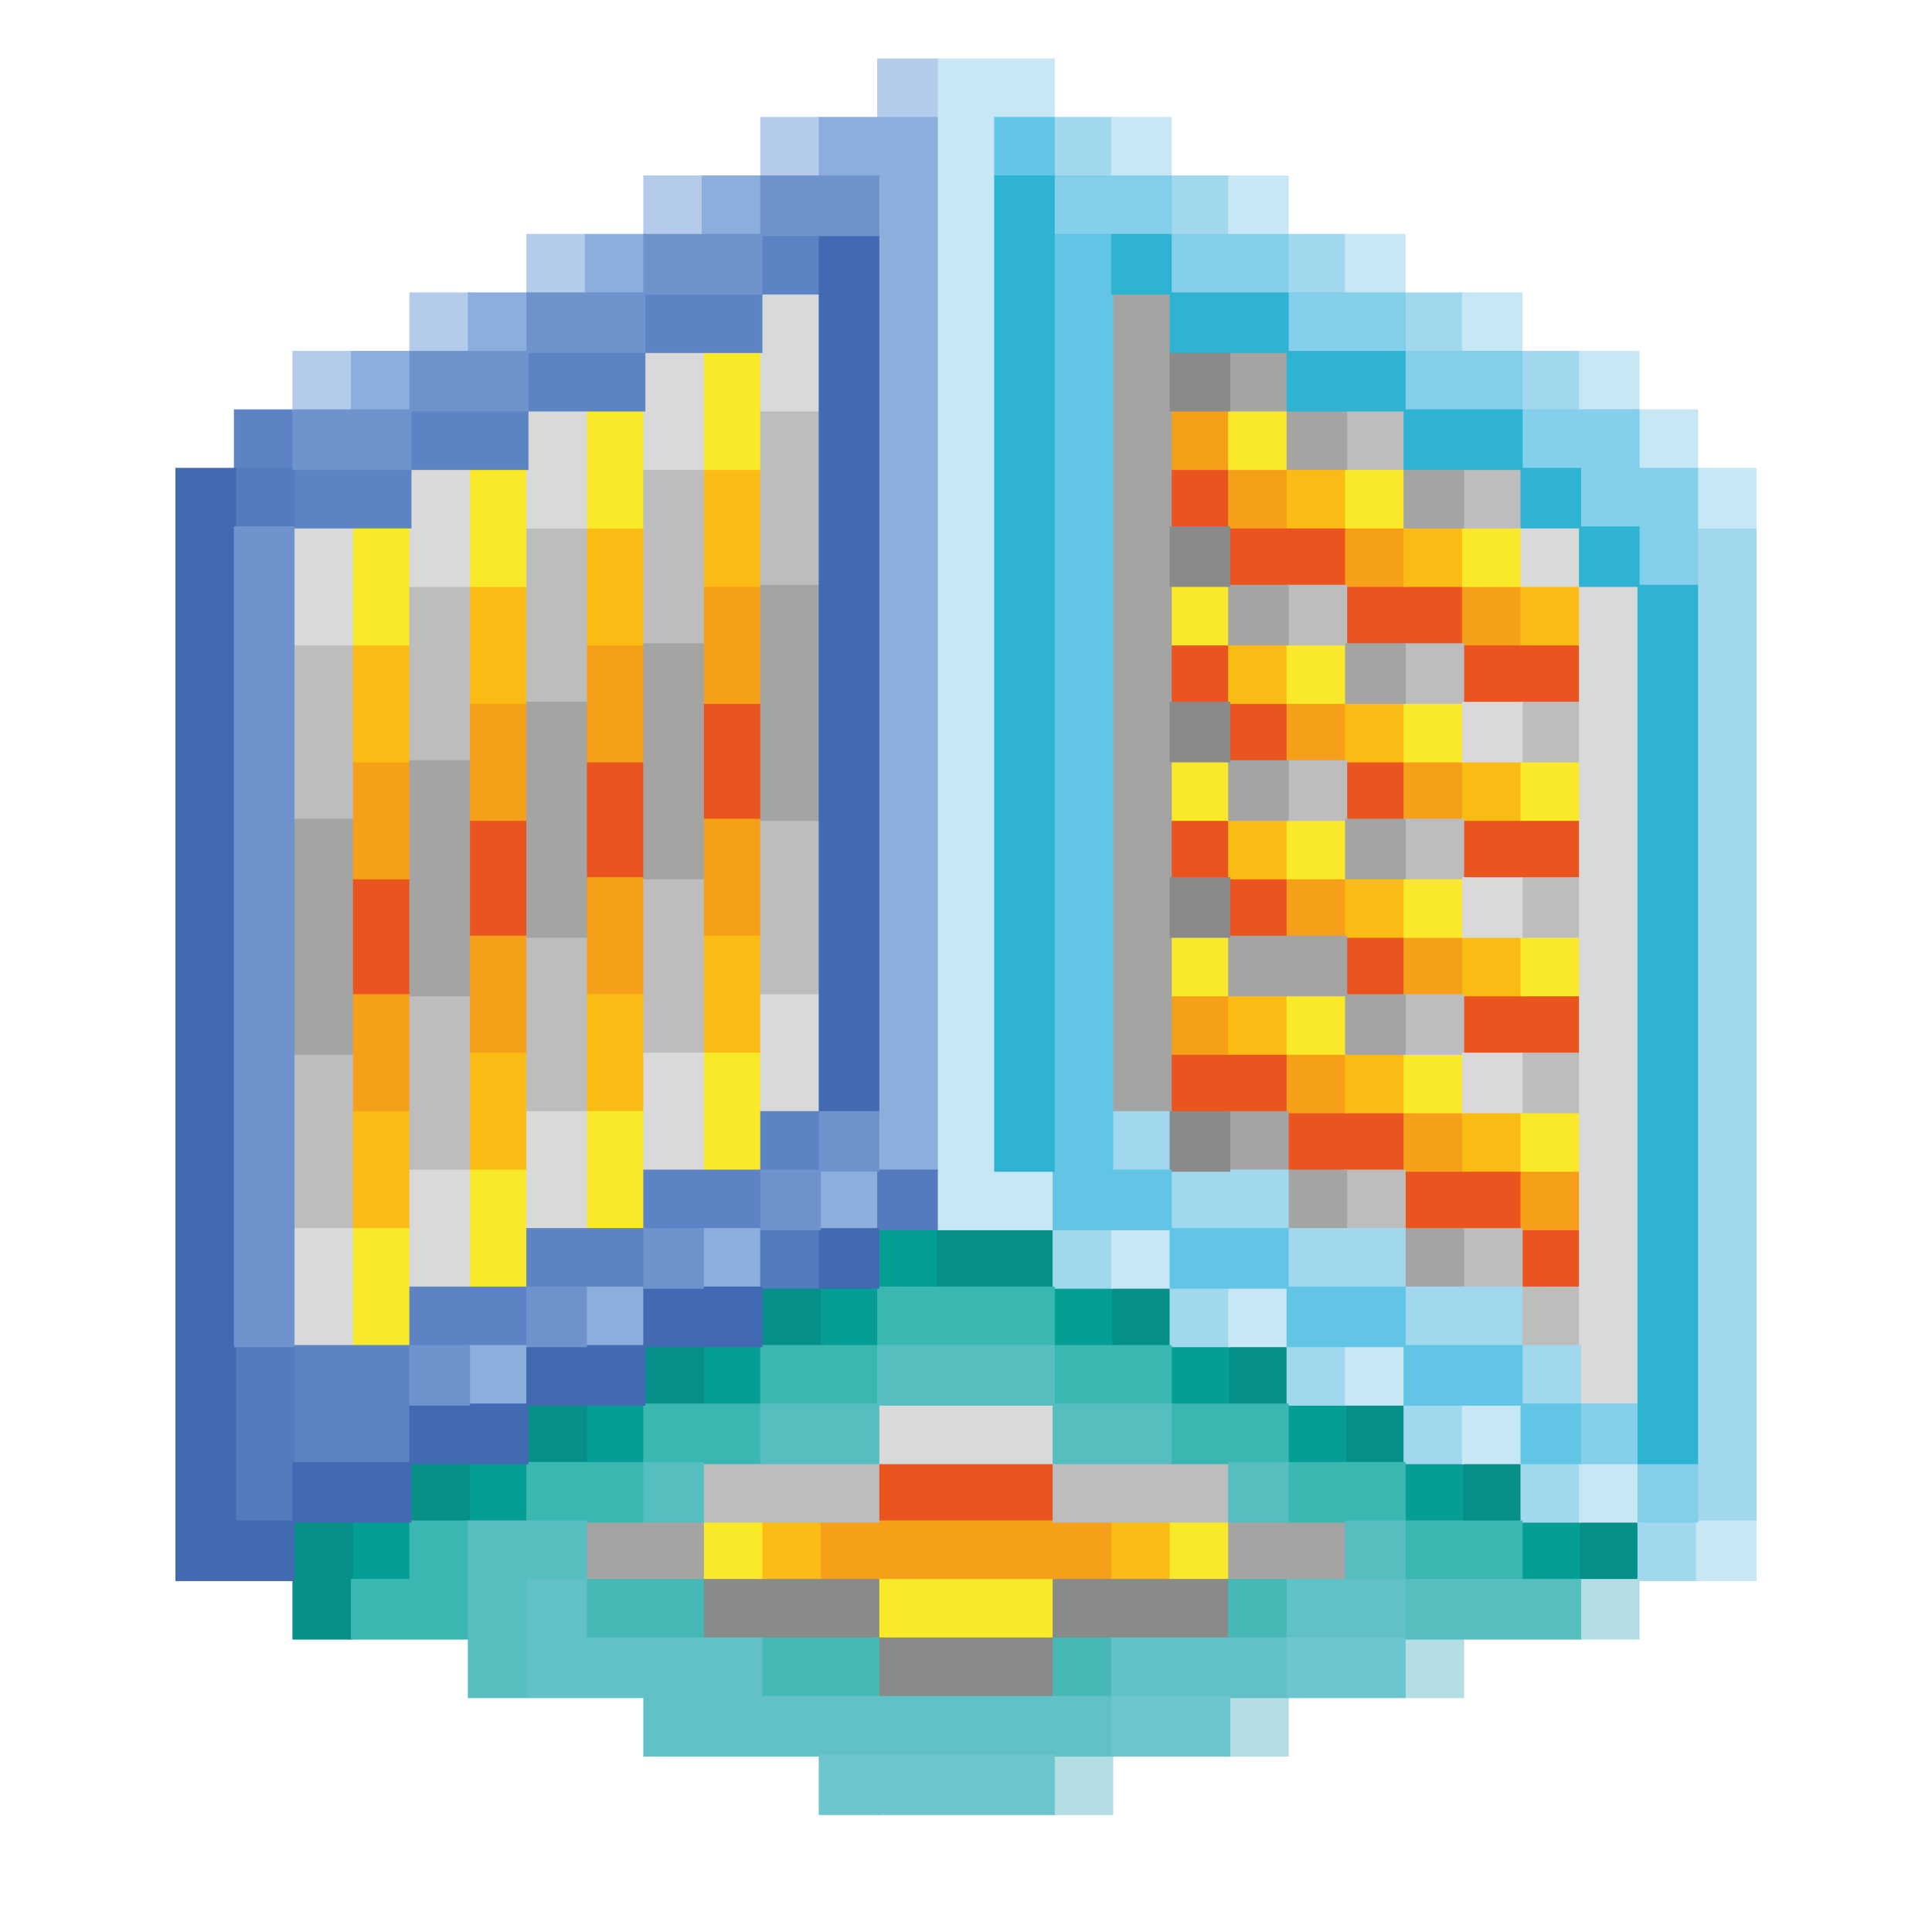 <?xml version="1.0" encoding="UTF-8"?>
<svg id="cube" data-name="Calque 1" xmlns="http://www.w3.org/2000/svg" viewBox="0 0 908.09 908.09">
  <defs>
    <style>
      .cls-1 {
        fill: #898a8a;
        stroke: #8a8a8a;
      }

      .cls-1, .cls-2, .cls-3, .cls-4, .cls-5, .cls-6, .cls-7, .cls-8, .cls-9, .cls-10, .cls-11, .cls-12, .cls-13, .cls-14, .cls-15, .cls-16, .cls-17, .cls-18, .cls-19, .cls-20, .cls-21, .cls-22, .cls-23, .cls-24, .cls-25, .cls-26, .cls-27 {
        stroke-miterlimit: 10;
      }

      .cls-2 {
        fill: #6dc5cf;
        stroke: #6cc5cf;
      }

      .cls-3 {
        fill: #d8d9d8;
        stroke: #d8d9d8;
      }

      .cls-4 {
        fill: #84cfea;
        stroke: #83ceea;
      }

      .cls-5 {
        fill: #f9e92a;
        stroke: #faea27;
      }

      .cls-6 {
        fill: #b4cbeb;
        stroke: #b4cbeb;
      }

      .cls-7 {
        fill: #059e95;
        stroke: #089e96;
      }

      .cls-8 {
        fill: #8baedc;
        stroke: #8caedc;
      }

      .cls-9 {
        fill: #537bbd;
        stroke: #537bbd;
      }

      .cls-10 {
        fill: #f6a01a;
        stroke: #f6a019;
      }

      .cls-11 {
        fill: #a1d8ee;
        stroke: #a1d8ef;
      }

      .cls-12 {
        fill: #3bb7b2;
        stroke: #3bb7b2;
      }

      .cls-13 {
        fill: #6e93cc;
        stroke: #6e94cd;
      }

      .cls-14 {
        fill: #b3dee4;
        stroke: #b2dde4;
      }

      .cls-15 {
        fill: #ea541e;
        stroke: #ea541e;
      }

      .cls-16 {
        fill: #a4a4a3;
        stroke: #a5a4a4;
      }

      .cls-17 {
        fill: #079089;
        stroke: #058f89;
      }

      .cls-18 {
        fill: #fbbb15;
        stroke: #fbbb10;
      }

      .cls-19 {
        fill: #2eb4d2;
        stroke: #2eb4d2;
      }

      .cls-20 {
        fill: #426ab2;
        stroke: #416ab2;
      }

      .cls-21 {
        fill: #46b9b7;
        stroke: #46b9b7;
      }

      .cls-22 {
        fill: #5c83c3;
        stroke: #5d84c3;
      }

      .cls-23 {
        fill: #62c5e5;
        stroke: #61c5e5;
      }

      .cls-24 {
        fill: #c7e7f4;
        stroke: #c7e7f5;
      }

      .cls-25 {
        fill: #bebdbd;
        stroke: #bebdbe;
      }

      .cls-26 {
        fill: #62c1c6;
        stroke: #61c1c7;
      }

      .cls-27 {
        fill: #57bec0;
        stroke: #56bec0;
      }
    </style>
  </defs>
  <g>
    <rect class="cls-15" x="550.25" y="220.4" width="27.49" height="27.49"/>
    <polygon class="cls-15" points="605.22 247.89 577.74 247.89 577.74 275.37 605.22 275.37 632.71 275.37 632.71 247.89 605.22 247.89"/>
    <polygon class="cls-15" points="660.2 275.37 632.71 275.37 632.71 302.86 660.2 302.86 687.69 302.86 687.69 275.37 660.2 275.37"/>
    <rect class="cls-15" x="550.25" y="302.86" width="27.49" height="27.49"/>
    <polygon class="cls-15" points="715.17 302.86 687.69 302.86 687.69 330.35 715.17 330.35 742.66 330.35 742.66 302.86 715.17 302.86"/>
    <polygon class="cls-15" points="330.35 357.84 330.35 385.32 357.84 385.32 357.84 357.84 357.84 330.35 330.35 330.35 330.35 357.84"/>
    <rect class="cls-15" x="577.74" y="330.35" width="27.49" height="27.49"/>
    <polygon class="cls-15" points="275.37 385.32 275.37 412.81 302.86 412.81 302.86 385.32 302.86 357.84 275.37 357.84 275.37 385.32"/>
    <rect class="cls-15" x="632.71" y="357.84" width="27.49" height="27.49"/>
    <polygon class="cls-15" points="220.4 412.81 220.4 440.3 247.89 440.3 247.89 412.81 247.89 385.32 220.4 385.32 220.4 412.81"/>
    <rect class="cls-15" x="550.25" y="385.32" width="27.49" height="27.49"/>
    <polygon class="cls-15" points="687.69 385.32 687.69 412.81 715.17 412.81 742.66 412.81 742.66 385.32 715.17 385.32 687.69 385.32"/>
    <polygon class="cls-15" points="165.42 440.3 165.42 467.79 192.91 467.79 192.91 440.3 192.91 412.81 165.42 412.81 165.42 440.3"/>
    <rect class="cls-15" x="577.74" y="412.81" width="27.49" height="27.49"/>
    <rect class="cls-15" x="632.71" y="440.3" width="27.49" height="27.49"/>
    <polygon class="cls-15" points="687.69 467.79 687.69 495.27 715.17 495.27 742.66 495.27 742.66 467.79 715.17 467.79 687.69 467.79"/>
    <polygon class="cls-15" points="577.74 495.27 550.25 495.27 550.25 522.76 577.74 522.76 605.22 522.76 605.22 495.27 577.74 495.27"/>
    <polygon class="cls-15" points="632.71 522.76 605.22 522.76 605.22 550.25 632.71 550.25 660.2 550.25 660.2 522.76 632.71 522.76"/>
    <polygon class="cls-15" points="687.69 550.25 660.2 550.25 660.2 577.74 687.69 577.74 715.17 577.74 715.17 550.25 687.69 550.25"/>
    <rect class="cls-15" x="715.17" y="577.74" width="27.49" height="27.49"/>
    <polygon class="cls-15" points="440.3 687.69 412.81 687.69 412.81 715.17 440.3 715.17 467.79 715.17 495.27 715.17 495.27 687.69 467.79 687.69 440.3 687.69"/>
  </g>
  <g>
    <rect class="cls-10" x="550.25" y="192.91" width="27.49" height="27.49"/>
    <rect class="cls-10" x="577.74" y="220.4" width="27.49" height="27.49"/>
    <rect class="cls-10" x="632.71" y="247.89" width="27.49" height="27.49"/>
    <polygon class="cls-10" points="330.35 302.86 330.35 330.35 357.84 330.35 357.84 302.86 357.84 275.37 330.35 275.37 330.35 302.86"/>
    <rect class="cls-10" x="687.69" y="275.37" width="27.49" height="27.49"/>
    <polygon class="cls-10" points="275.37 330.35 275.37 357.84 302.86 357.84 302.86 330.35 302.86 302.86 275.37 302.86 275.37 330.35"/>
    <polygon class="cls-10" points="220.4 357.84 220.4 385.32 247.89 385.32 247.89 357.84 247.89 330.35 220.4 330.35 220.4 357.84"/>
    <rect class="cls-10" x="605.22" y="330.35" width="27.49" height="27.49"/>
    <polygon class="cls-10" points="165.42 385.32 165.42 412.81 192.91 412.81 192.91 385.32 192.91 357.84 165.42 357.84 165.42 385.32"/>
    <rect class="cls-10" x="660.2" y="357.84" width="27.49" height="27.49"/>
    <polygon class="cls-10" points="330.35 412.81 330.35 440.3 357.84 440.3 357.84 412.81 357.84 385.32 330.35 385.32 330.35 412.81"/>
    <polygon class="cls-10" points="275.37 440.3 275.37 467.79 302.86 467.79 302.86 440.3 302.86 412.81 275.37 412.81 275.37 440.3"/>
    <rect class="cls-10" x="605.22" y="412.81" width="27.49" height="27.49"/>
    <polygon class="cls-10" points="220.4 467.79 220.4 495.27 247.89 495.27 247.89 467.79 247.89 440.3 220.4 440.3 220.4 467.79"/>
    <rect class="cls-10" x="660.2" y="440.3" width="27.49" height="27.49"/>
    <polygon class="cls-10" points="165.42 495.27 165.42 522.76 192.91 522.76 192.91 495.27 192.91 467.79 165.42 467.79 165.42 495.27"/>
    <rect class="cls-10" x="550.25" y="467.79" width="27.49" height="27.49"/>
    <rect class="cls-10" x="605.22" y="495.27" width="27.49" height="27.49"/>
    <rect class="cls-10" x="660.2" y="522.76" width="27.49" height="27.49"/>
    <rect class="cls-10" x="715.17" y="550.25" width="27.49" height="27.49"/>
    <polygon class="cls-10" points="467.79 715.17 440.3 715.17 412.81 715.17 385.32 715.17 385.32 742.66 412.81 742.66 440.3 742.66 467.79 742.66 495.27 742.66 522.76 742.66 522.76 715.17 495.27 715.17 467.79 715.17"/>
  </g>
  <g>
    <rect class="cls-18" x="605.22" y="220.4" width="27.49" height="27.49"/>
    <polygon class="cls-18" points="275.37 275.37 275.37 302.86 302.86 302.86 302.86 275.37 302.86 247.89 275.37 247.89 275.37 275.37"/>
    <polygon class="cls-18" points="357.84 247.89 357.84 220.4 330.35 220.4 330.35 247.89 330.35 275.37 357.84 275.37 357.84 247.89"/>
    <rect class="cls-18" x="660.2" y="247.89" width="27.49" height="27.49"/>
    <polygon class="cls-18" points="220.4 302.86 220.4 330.35 247.89 330.35 247.89 302.86 247.89 275.37 220.4 275.37 220.4 302.86"/>
    <rect class="cls-18" x="715.17" y="275.37" width="27.49" height="27.49"/>
    <polygon class="cls-18" points="165.42 330.35 165.42 357.84 192.91 357.84 192.91 330.35 192.91 302.86 165.42 302.86 165.42 330.35"/>
    <rect class="cls-18" x="577.74" y="302.86" width="27.49" height="27.49"/>
    <rect class="cls-18" x="632.71" y="330.35" width="27.49" height="27.49"/>
    <rect class="cls-18" x="687.69" y="357.84" width="27.49" height="27.49"/>
    <rect class="cls-18" x="577.74" y="385.32" width="27.49" height="27.49"/>
    <rect class="cls-18" x="632.71" y="412.81" width="27.49" height="27.49"/>
    <rect class="cls-18" x="687.69" y="440.3" width="27.49" height="27.49"/>
    <polygon class="cls-18" points="275.37 495.27 275.37 522.76 302.86 522.76 302.86 495.27 302.86 467.79 275.37 467.79 275.37 495.27"/>
    <polygon class="cls-18" points="357.84 467.79 357.84 440.3 330.35 440.3 330.35 467.79 330.35 495.27 357.84 495.27 357.84 467.79"/>
    <rect class="cls-18" x="577.74" y="467.79" width="27.49" height="27.49"/>
    <polygon class="cls-18" points="220.4 522.76 220.4 550.25 247.89 550.25 247.89 522.76 247.89 495.27 220.4 495.27 220.4 522.76"/>
    <rect class="cls-18" x="632.71" y="495.27" width="27.49" height="27.49"/>
    <polygon class="cls-18" points="165.42 550.25 165.42 577.74 192.91 577.74 192.91 550.25 192.91 522.76 165.42 522.76 165.42 550.25"/>
    <rect class="cls-18" x="687.69" y="522.76" width="27.49" height="27.49"/>
    <rect class="cls-18" x="357.84" y="715.17" width="27.49" height="27.49"/>
    <rect class="cls-18" x="522.76" y="715.17" width="27.49" height="27.49"/>
  </g>
  <g>
    <polygon class="cls-5" points="330.35 192.91 330.35 220.4 357.84 220.4 357.84 192.91 357.84 165.42 330.35 165.42 330.35 192.91"/>
    <polygon class="cls-5" points="275.37 220.4 275.37 247.89 302.86 247.89 302.86 220.4 302.86 192.91 275.37 192.91 275.37 220.4"/>
    <rect class="cls-5" x="577.74" y="192.91" width="27.49" height="27.49"/>
    <polygon class="cls-5" points="220.4 247.89 220.4 275.37 247.89 275.37 247.89 247.89 247.89 220.4 220.4 220.4 220.4 247.89"/>
    <rect class="cls-5" x="632.71" y="220.4" width="27.49" height="27.49"/>
    <polygon class="cls-5" points="165.42 275.37 165.42 302.86 192.91 302.86 192.91 275.37 192.91 247.89 165.42 247.89 165.42 275.37"/>
    <rect class="cls-5" x="687.69" y="247.89" width="27.49" height="27.49"/>
    <rect class="cls-5" x="550.25" y="275.37" width="27.49" height="27.49"/>
    <rect class="cls-5" x="605.22" y="302.86" width="27.49" height="27.49"/>
    <rect class="cls-5" x="660.2" y="330.35" width="27.49" height="27.49"/>
    <rect class="cls-5" x="550.25" y="357.84" width="27.49" height="27.49"/>
    <rect class="cls-5" x="715.17" y="357.84" width="27.49" height="27.49"/>
    <rect class="cls-5" x="605.22" y="385.32" width="27.49" height="27.49"/>
    <rect class="cls-5" x="660.2" y="412.81" width="27.49" height="27.49"/>
    <rect class="cls-5" x="550.25" y="440.3" width="27.49" height="27.49"/>
    <rect class="cls-5" x="715.17" y="440.3" width="27.49" height="27.49"/>
    <rect class="cls-5" x="605.22" y="467.79" width="27.49" height="27.49"/>
    <polygon class="cls-5" points="330.35 522.76 330.35 550.25 357.84 550.25 357.84 522.76 357.84 495.27 330.35 495.27 330.35 522.76"/>
    <rect class="cls-5" x="660.2" y="495.27" width="27.49" height="27.49"/>
    <polygon class="cls-5" points="275.37 550.25 275.37 577.74 302.86 577.74 302.86 550.25 302.86 522.76 275.37 522.76 275.37 550.25"/>
    <rect class="cls-5" x="715.17" y="522.76" width="27.49" height="27.49"/>
    <polygon class="cls-5" points="220.4 577.74 220.4 605.22 247.89 605.22 247.89 577.74 247.89 550.25 220.4 550.25 220.4 577.74"/>
    <polygon class="cls-5" points="165.42 605.22 165.42 632.71 192.91 632.71 192.91 605.22 192.91 577.74 165.42 577.74 165.42 605.22"/>
    <rect class="cls-5" x="330.35" y="715.17" width="27.49" height="27.49"/>
    <rect class="cls-5" x="550.25" y="715.17" width="27.49" height="27.49"/>
    <polygon class="cls-5" points="440.3 742.66 412.81 742.66 412.81 770.15 440.3 770.15 467.79 770.15 495.27 770.15 495.27 742.66 467.79 742.66 440.3 742.66"/>
  </g>
  <g>
    <polygon class="cls-25" points="357.84 220.4 357.84 247.89 357.84 275.37 385.32 275.37 385.32 247.89 385.32 220.4 385.32 192.91 357.84 192.91 357.84 220.4"/>
    <rect class="cls-25" x="632.71" y="192.91" width="27.49" height="27.49"/>
    <polygon class="cls-25" points="302.86 247.89 302.86 275.37 302.86 302.86 330.35 302.86 330.35 275.37 330.35 247.89 330.35 220.4 302.86 220.4 302.86 247.89"/>
    <rect class="cls-25" x="687.69" y="220.4" width="27.49" height="27.49"/>
    <polygon class="cls-25" points="247.89 275.37 247.89 302.86 247.89 330.35 275.37 330.35 275.37 302.86 275.37 275.37 275.37 247.89 247.89 247.89 247.89 275.37"/>
    <polygon class="cls-25" points="192.91 302.86 192.91 330.35 192.91 357.84 220.4 357.84 220.4 330.35 220.4 302.86 220.4 275.37 192.91 275.37 192.91 302.86"/>
    <rect class="cls-25" x="605.22" y="275.37" width="27.49" height="27.49"/>
    <polygon class="cls-25" points="137.94 330.35 137.94 357.84 137.94 385.32 165.42 385.32 165.42 357.84 165.42 330.35 165.42 302.86 137.94 302.86 137.94 330.35"/>
    <rect class="cls-25" x="660.2" y="302.86" width="27.49" height="27.49"/>
    <rect class="cls-25" x="605.22" y="357.84" width="27.49" height="27.49"/>
    <polygon class="cls-25" points="357.84 412.81 357.84 440.3 357.84 467.79 385.32 467.79 385.32 440.3 385.32 412.81 385.32 385.32 357.84 385.32 357.84 412.81"/>
    <rect class="cls-25" x="660.2" y="385.32" width="27.49" height="27.49"/>
    <polygon class="cls-25" points="302.86 440.3 302.86 467.79 302.86 495.27 330.35 495.27 330.35 467.79 330.35 440.3 330.35 412.81 302.86 412.81 302.86 440.3"/>
    <polygon class="cls-25" points="247.89 467.79 247.89 495.27 247.89 522.76 275.37 522.76 275.37 495.27 275.37 467.79 275.37 440.3 247.89 440.3 247.89 467.79"/>
    <polygon class="cls-25" points="192.91 495.27 192.91 522.76 192.91 550.25 220.4 550.25 220.4 522.76 220.4 495.27 220.4 467.79 192.91 467.79 192.91 495.27"/>
    <rect class="cls-25" x="660.2" y="467.79" width="27.49" height="27.49"/>
    <polygon class="cls-25" points="137.94 522.76 137.94 550.25 137.94 577.74 165.42 577.74 165.42 550.25 165.42 522.76 165.42 495.27 137.94 495.27 137.94 522.76"/>
    <rect class="cls-25" x="632.71" y="550.25" width="27.49" height="27.49"/>
    <rect class="cls-25" x="687.69" y="577.74" width="27.49" height="27.49"/>
  </g>
  <g>
    <polygon class="cls-16" points="522.76 165.42 522.76 192.91 522.76 220.4 522.76 247.89 522.76 275.37 522.76 302.86 522.76 330.35 522.76 357.84 522.76 385.32 522.76 412.81 522.76 440.3 522.76 467.79 522.76 495.27 522.76 522.76 550.25 522.76 550.25 495.27 550.25 467.79 550.25 440.3 550.25 412.81 550.25 385.32 550.25 357.84 550.25 330.35 550.25 302.86 550.25 275.37 550.25 247.89 550.25 220.4 550.25 192.91 550.25 165.42 550.25 137.94 522.76 137.94 522.76 165.42"/>
    <rect class="cls-16" x="577.74" y="165.42" width="27.49" height="27.49"/>
    <rect class="cls-16" x="605.22" y="192.91" width="27.49" height="27.49"/>
    <rect class="cls-16" x="660.2" y="220.4" width="27.49" height="27.49"/>
    <polygon class="cls-16" points="357.84 302.86 357.84 330.35 357.84 357.84 357.84 385.32 385.32 385.32 385.32 357.84 385.32 330.35 385.32 302.86 385.32 275.37 357.84 275.37 357.84 302.86"/>
    <rect class="cls-16" x="577.74" y="275.37" width="27.49" height="27.49"/>
    <polygon class="cls-16" points="302.86 330.35 302.86 357.84 302.86 385.32 302.86 412.81 330.35 412.81 330.35 385.32 330.35 357.84 330.35 330.35 330.35 302.86 302.86 302.86 302.86 330.35"/>
    <rect class="cls-16" x="632.71" y="302.86" width="27.49" height="27.49"/>
    <polygon class="cls-16" points="275.37 412.81 275.37 385.32 275.37 357.84 275.37 330.35 247.89 330.35 247.89 357.84 247.89 385.32 247.89 412.81 247.89 440.3 275.37 440.3 275.37 412.81"/>
    <polygon class="cls-16" points="192.91 385.32 192.91 412.81 192.91 440.3 192.91 467.79 220.4 467.79 220.4 440.3 220.4 412.81 220.4 385.32 220.4 357.84 192.91 357.84 192.91 385.32"/>
    <rect class="cls-16" x="577.74" y="357.84" width="27.49" height="27.49"/>
    <polygon class="cls-16" points="137.94 412.81 137.94 440.3 137.94 467.79 137.94 495.27 165.42 495.27 165.42 467.79 165.42 440.3 165.42 412.81 165.42 385.32 137.94 385.32 137.94 412.81"/>
    <rect class="cls-16" x="632.71" y="385.32" width="27.49" height="27.49"/>
    <polygon class="cls-16" points="605.22 440.3 577.74 440.3 577.74 467.79 605.22 467.79 632.71 467.79 632.71 440.3 605.22 440.3"/>
    <rect class="cls-16" x="632.71" y="467.79" width="27.49" height="27.49"/>
    <rect class="cls-16" x="577.74" y="522.76" width="27.49" height="27.49"/>
    <rect class="cls-16" x="605.22" y="550.25" width="27.49" height="27.49"/>
    <rect class="cls-16" x="660.2" y="577.74" width="27.49" height="27.49"/>
    <polygon class="cls-16" points="275.37 715.17 275.37 742.66 302.86 742.66 330.35 742.66 330.35 715.17 302.86 715.17 275.37 715.17"/>
    <polygon class="cls-16" points="577.74 715.17 577.74 742.66 605.22 742.66 632.71 742.66 632.71 715.17 605.22 715.17 577.74 715.17"/>
  </g>
  <g>
    <rect class="cls-25" x="715.17" y="330.35" width="27.49" height="27.49"/>
    <rect class="cls-25" x="715.17" y="412.81" width="27.49" height="27.49"/>
    <rect class="cls-25" x="715.17" y="495.27" width="27.49" height="27.49"/>
    <rect class="cls-25" x="715.17" y="605.22" width="27.49" height="27.49"/>
    <polygon class="cls-25" points="357.84 687.69 330.35 687.69 330.35 715.17 357.84 715.17 385.32 715.17 412.81 715.17 412.81 687.69 385.32 687.69 357.84 687.69"/>
    <polygon class="cls-25" points="522.76 687.69 495.27 687.69 495.27 715.17 522.76 715.17 550.25 715.17 577.74 715.17 577.74 687.69 550.25 687.69 522.76 687.69"/>
  </g>
  <g>
    <polygon class="cls-3" points="357.84 165.42 357.84 192.91 385.32 192.91 385.32 165.42 385.32 137.94 357.84 137.94 357.84 165.42"/>
    <polygon class="cls-3" points="302.86 192.91 302.86 220.4 330.35 220.4 330.35 192.91 330.35 165.42 302.86 165.42 302.86 192.91"/>
    <polygon class="cls-3" points="247.89 220.4 247.89 247.89 275.37 247.89 275.37 220.4 275.37 192.91 247.89 192.91 247.89 220.4"/>
    <polygon class="cls-3" points="192.91 247.89 192.91 275.37 220.4 275.37 220.4 247.89 220.4 220.4 192.91 220.4 192.91 247.89"/>
    <polygon class="cls-3" points="137.94 275.37 137.94 302.86 165.42 302.86 165.42 275.37 165.42 247.89 137.94 247.89 137.94 275.37"/>
    <rect class="cls-3" x="715.17" y="247.89" width="27.49" height="27.49"/>
    <polygon class="cls-3" points="742.66 275.37 742.66 302.86 742.66 330.35 742.66 357.84 742.66 385.32 742.66 412.81 742.66 440.3 742.66 467.79 742.66 495.27 742.66 522.76 742.66 550.25 742.66 577.74 742.66 605.22 742.66 632.71 742.66 660.2 770.15 660.2 770.15 632.71 770.15 605.22 770.15 577.74 770.15 550.25 770.15 522.76 770.15 495.27 770.15 467.79 770.15 440.3 770.15 412.81 770.15 385.32 770.15 357.84 770.15 330.35 770.15 302.86 770.15 275.37 742.66 275.37"/>
    <rect class="cls-3" x="687.69" y="330.35" width="27.49" height="27.49"/>
    <rect class="cls-3" x="687.69" y="412.81" width="27.49" height="27.49"/>
    <polygon class="cls-3" points="357.84 495.27 357.84 522.76 385.32 522.76 385.32 495.27 385.32 467.79 357.84 467.79 357.84 495.27"/>
    <polygon class="cls-3" points="302.86 522.76 302.86 550.25 330.35 550.25 330.35 522.76 330.35 495.27 302.86 495.27 302.86 522.76"/>
    <rect class="cls-3" x="687.69" y="495.27" width="27.49" height="27.49"/>
    <polygon class="cls-3" points="247.89 550.25 247.89 577.74 275.37 577.74 275.37 550.25 275.37 522.76 247.89 522.76 247.89 550.25"/>
    <polygon class="cls-3" points="192.91 577.74 192.91 605.22 220.4 605.22 220.4 577.74 220.4 550.25 192.91 550.25 192.91 577.74"/>
    <polygon class="cls-3" points="137.94 605.22 137.94 632.71 165.42 632.71 165.42 605.22 165.42 577.74 137.94 577.74 137.94 605.22"/>
    <polygon class="cls-3" points="440.3 660.2 412.81 660.2 412.81 687.69 440.3 687.69 467.79 687.69 495.27 687.69 495.27 660.2 467.79 660.2 440.3 660.2"/>
  </g>
  <g>
    <rect class="cls-22" x="357.84" y="110.45" width="27.49" height="27.49"/>
    <polygon class="cls-22" points="302.86 137.94 302.86 165.42 330.35 165.42 357.84 165.42 357.84 137.94 330.35 137.94 302.86 137.94"/>
    <polygon class="cls-22" points="247.89 165.42 247.89 192.91 275.37 192.91 302.86 192.91 302.86 165.42 275.37 165.42 247.89 165.42"/>
    <rect class="cls-22" x="110.45" y="192.91" width="27.49" height="27.49"/>
    <polygon class="cls-22" points="192.91 192.91 192.91 220.4 220.4 220.4 247.89 220.4 247.89 192.91 220.4 192.91 192.91 192.91"/>
    <polygon class="cls-22" points="137.94 220.4 137.94 247.89 165.42 247.89 192.91 247.89 192.91 220.4 165.42 220.4 137.94 220.4"/>
    <rect class="cls-22" x="357.84" y="522.76" width="27.49" height="27.49"/>
    <polygon class="cls-22" points="302.86 550.25 302.86 577.74 330.35 577.74 357.84 577.74 357.84 550.25 330.35 550.25 302.86 550.25"/>
    <polygon class="cls-22" points="247.89 577.74 247.89 605.22 275.37 605.22 302.86 605.22 302.86 577.74 275.37 577.74 247.89 577.74"/>
    <polygon class="cls-22" points="192.91 605.22 192.91 632.71 220.4 632.71 247.89 632.71 247.89 605.22 220.4 605.22 192.91 605.22"/>
    <polygon class="cls-22" points="137.94 632.71 137.94 660.2 137.94 687.69 165.42 687.69 192.91 687.69 192.91 660.2 192.91 632.71 165.42 632.71 137.94 632.71"/>
  </g>
  <g>
    <rect class="cls-7" x="412.81" y="577.74" width="27.49" height="27.49"/>
    <rect class="cls-7" x="385.32" y="605.22" width="27.49" height="27.49"/>
    <rect class="cls-7" x="495.27" y="605.22" width="27.49" height="27.49"/>
    <rect class="cls-7" x="330.35" y="632.71" width="27.49" height="27.49"/>
    <rect class="cls-7" x="550.25" y="632.71" width="27.49" height="27.49"/>
    <rect class="cls-7" x="275.37" y="660.2" width="27.49" height="27.49"/>
    <rect class="cls-7" x="605.22" y="660.2" width="27.49" height="27.49"/>
    <rect class="cls-7" x="220.4" y="687.69" width="27.49" height="27.49"/>
    <rect class="cls-7" x="660.2" y="687.69" width="27.49" height="27.49"/>
    <rect class="cls-7" x="165.42" y="715.17" width="27.49" height="27.49"/>
    <rect class="cls-7" x="715.17" y="715.17" width="27.49" height="27.49"/>
  </g>
  <g>
    <polygon class="cls-17" points="440.83 577.21 440.83 604.69 468.32 604.69 495.81 604.69 495.81 577.21 468.32 577.21 440.83 577.21"/>
    <rect class="cls-17" x="357.84" y="605.22" width="27.49" height="27.49"/>
    <rect class="cls-17" x="523.29" y="604.69" width="27.49" height="27.49"/>
    <rect class="cls-17" x="302.86" y="632.71" width="27.49" height="27.49"/>
    <rect class="cls-17" x="578.27" y="632.18" width="27.49" height="27.49"/>
    <rect class="cls-17" x="247.89" y="660.2" width="27.49" height="27.49"/>
    <rect class="cls-17" x="633.24" y="659.67" width="27.49" height="27.49"/>
    <rect class="cls-17" x="192.91" y="687.69" width="27.49" height="27.49"/>
    <rect class="cls-17" x="688.22" y="687.15" width="27.49" height="27.49"/>
    <polygon class="cls-17" points="137.94 742.66 137.94 770.15 165.42 770.15 165.42 742.66 165.42 715.17 137.94 715.17 137.94 742.66"/>
    <rect class="cls-17" x="743.19" y="714.64" width="27.49" height="27.49"/>
  </g>
  <g>
    <rect class="cls-11" x="495.27" y="55.47" width="27.49" height="27.49"/>
    <rect class="cls-11" x="550.25" y="82.96" width="27.49" height="27.49"/>
    <rect class="cls-11" x="605.22" y="110.45" width="27.49" height="27.49"/>
    <rect class="cls-11" x="660.2" y="137.94" width="27.49" height="27.49"/>
    <rect class="cls-11" x="715.17" y="165.42" width="27.49" height="27.49"/>
    <polygon class="cls-11" points="797.64 247.89 797.64 275.37 797.64 302.86 797.64 330.35 797.64 357.84 797.64 385.32 797.64 412.81 797.64 440.3 797.64 467.79 797.64 495.27 797.64 522.76 797.64 550.25 797.64 577.74 797.64 605.22 797.64 632.71 797.64 660.2 797.64 687.69 797.64 715.17 825.12 715.17 825.12 687.69 825.12 660.2 825.12 632.71 825.12 605.22 825.12 577.74 825.12 550.25 825.12 522.76 825.12 495.27 825.12 467.79 825.12 440.3 825.12 412.81 825.12 385.32 825.12 357.84 825.12 330.35 825.12 302.86 825.12 275.37 825.12 247.89 797.64 247.89"/>
    <rect class="cls-11" x="522.76" y="522.76" width="27.49" height="27.49"/>
    <polygon class="cls-11" points="577.74 550.25 550.25 550.25 550.25 577.74 577.74 577.74 605.22 577.74 605.22 550.25 577.74 550.25"/>
    <rect class="cls-11" x="495.27" y="577.74" width="27.49" height="27.49"/>
    <polygon class="cls-11" points="632.71 577.74 605.22 577.74 605.22 605.22 632.71 605.22 660.2 605.22 660.2 577.74 632.71 577.74"/>
    <rect class="cls-11" x="550.25" y="605.22" width="27.49" height="27.49"/>
    <polygon class="cls-11" points="687.69 605.22 660.2 605.22 660.2 632.71 687.69 632.71 715.17 632.71 715.17 605.22 687.69 605.22"/>
    <rect class="cls-11" x="605.22" y="632.71" width="27.49" height="27.49"/>
    <rect class="cls-11" x="715.17" y="632.71" width="27.49" height="27.49"/>
    <rect class="cls-11" x="660.2" y="660.2" width="27.49" height="27.49"/>
    <rect class="cls-11" x="715.17" y="687.69" width="27.49" height="27.49"/>
    <rect class="cls-11" x="770.15" y="715.17" width="27.49" height="27.49"/>
  </g>
  <g>
    <polygon class="cls-12" points="467.79 605.22 440.3 605.22 412.81 605.22 412.81 632.71 440.3 632.71 467.79 632.71 495.27 632.71 495.27 605.22 467.79 605.22"/>
    <polygon class="cls-12" points="357.84 632.71 357.84 660.2 385.32 660.2 412.81 660.2 412.81 632.71 385.32 632.71 357.84 632.71"/>
    <polygon class="cls-12" points="522.76 632.71 495.27 632.71 495.27 660.2 522.76 660.2 550.25 660.2 550.25 632.71 522.76 632.71"/>
    <polygon class="cls-12" points="302.86 660.2 302.86 687.69 330.35 687.69 357.84 687.69 357.84 660.2 330.35 660.2 302.86 660.2"/>
    <polygon class="cls-12" points="577.74 660.2 550.25 660.2 550.25 687.69 577.74 687.69 605.22 687.69 605.22 660.2 577.74 660.2"/>
    <polygon class="cls-12" points="247.89 687.69 247.89 715.17 275.37 715.17 302.86 715.17 302.86 687.69 275.37 687.69 247.89 687.69"/>
    <polygon class="cls-12" points="632.71 687.69 605.22 687.69 605.22 715.17 632.71 715.17 660.2 715.17 660.2 687.69 632.71 687.69"/>
    <polygon class="cls-12" points="192.91 742.66 165.42 742.66 165.42 770.15 192.91 770.15 220.4 770.15 220.4 742.66 220.4 715.17 192.91 715.17 192.91 742.66"/>
    <polygon class="cls-12" points="687.69 715.17 660.2 715.17 660.2 742.66 687.69 742.66 715.17 742.66 715.17 715.17 687.69 715.17"/>
  </g>
  <g>
    <rect class="cls-14" x="742.66" y="742.66" width="27.49" height="27.49"/>
    <rect class="cls-14" x="660.2" y="770.15" width="27.49" height="27.49"/>
    <rect class="cls-14" x="577.74" y="797.64" width="27.49" height="27.49"/>
    <rect class="cls-14" x="495.27" y="825.12" width="27.49" height="27.49"/>
  </g>
  <g>
    <polygon class="cls-27" points="467.79 632.71 440.3 632.71 412.81 632.71 412.81 660.2 440.3 660.2 467.79 660.2 495.27 660.2 495.27 632.71 467.79 632.71"/>
    <polygon class="cls-27" points="357.84 660.2 357.84 687.69 385.32 687.69 412.81 687.69 412.81 660.2 385.32 660.2 357.84 660.2"/>
    <polygon class="cls-27" points="495.27 660.2 495.27 687.69 522.76 687.69 550.25 687.69 550.25 660.2 522.76 660.2 495.27 660.2"/>
    <rect class="cls-27" x="302.86" y="687.69" width="27.49" height="27.49"/>
    <rect class="cls-27" x="577.74" y="687.69" width="27.49" height="27.49"/>
    <polygon class="cls-27" points="220.4 715.17 220.4 742.66 220.4 770.15 220.4 797.64 247.89 797.64 247.89 770.15 247.89 742.66 275.37 742.66 275.37 715.17 247.89 715.17 220.4 715.17"/>
    <rect class="cls-27" x="632.71" y="715.17" width="27.49" height="27.49"/>
    <polygon class="cls-27" points="715.17 742.66 687.69 742.66 660.2 742.66 660.2 770.15 687.69 770.15 715.17 770.15 742.66 770.15 742.66 742.66 715.17 742.66"/>
  </g>
  <g>
    <rect class="cls-1" x="550.25" y="165.42" width="27.49" height="27.49"/>
    <rect class="cls-1" x="550.25" y="247.89" width="27.49" height="27.49"/>
    <rect class="cls-1" x="550.25" y="330.35" width="27.49" height="27.49"/>
    <rect class="cls-1" x="550.25" y="412.81" width="27.49" height="27.49"/>
    <rect class="cls-1" x="550.25" y="522.76" width="27.49" height="27.49"/>
    <polygon class="cls-1" points="385.32 742.66 357.84 742.66 330.35 742.66 330.35 770.15 357.84 770.15 385.32 770.15 412.81 770.15 412.81 742.66 385.32 742.66"/>
    <polygon class="cls-1" points="522.76 742.66 495.27 742.66 495.27 770.15 522.76 770.15 550.25 770.15 577.74 770.15 577.74 742.66 550.25 742.66 522.76 742.66"/>
    <polygon class="cls-1" points="440.3 770.15 412.81 770.15 412.81 797.64 440.3 797.64 467.79 797.64 495.27 797.64 495.27 770.15 467.79 770.15 440.3 770.15"/>
  </g>
  <g>
    <polygon class="cls-21" points="275.37 742.66 275.37 770.15 302.86 770.15 330.35 770.15 330.35 742.66 302.86 742.66 275.37 742.66"/>
    <rect class="cls-21" x="577.74" y="742.66" width="27.49" height="27.49"/>
    <polygon class="cls-21" points="357.84 770.15 357.84 797.64 385.32 797.64 412.81 797.64 412.81 770.15 385.32 770.15 357.84 770.15"/>
    <rect class="cls-21" x="495.27" y="770.15" width="27.49" height="27.49"/>
  </g>
  <g>
    <polygon class="cls-26" points="632.71 742.66 605.22 742.66 605.22 770.15 632.71 770.15 660.2 770.15 660.2 742.66 632.71 742.66"/>
    <polygon class="cls-26" points="550.25 770.15 522.76 770.15 522.76 797.64 550.25 797.64 577.74 797.64 605.22 797.64 605.22 770.15 577.74 770.15 550.25 770.15"/>
    <polygon class="cls-26" points="467.79 797.64 440.3 797.64 412.81 797.64 385.32 797.64 357.84 797.64 357.84 770.15 330.35 770.15 302.86 770.15 275.37 770.15 275.37 742.66 247.89 742.66 247.89 770.15 247.89 797.64 275.37 797.64 302.86 797.64 302.86 825.12 330.35 825.12 357.84 825.12 385.32 825.12 412.81 825.12 440.3 825.12 467.79 825.12 495.27 825.12 522.76 825.12 522.76 797.64 495.27 797.64 467.79 797.64"/>
  </g>
  <g>
    <polygon class="cls-2" points="632.71 770.15 605.22 770.15 605.22 797.64 632.71 797.64 660.2 797.64 660.2 770.15 632.71 770.15"/>
    <polygon class="cls-2" points="522.76 797.64 522.76 825.12 550.25 825.12 577.74 825.12 577.74 797.64 550.25 797.64 522.76 797.64"/>
    <rect class="cls-2" x="385.32" y="825.12" width="27.49" height="27.49"/>
    <polygon class="cls-2" points="440.3 825.12 412.81 825.12 412.81 852.61 440.3 852.61 467.79 852.61 495.27 852.61 495.27 825.12 467.79 825.12 440.3 825.12"/>
  </g>
  <g>
    <polygon class="cls-24" points="440.3 27.99 440.3 55.47 440.3 82.96 440.3 110.45 440.3 137.94 440.3 165.42 440.3 192.91 440.3 220.4 440.3 247.89 440.3 275.37 440.3 302.86 440.3 330.35 440.3 357.84 440.3 385.32 440.3 412.81 440.3 440.3 440.3 467.79 440.3 495.27 440.3 522.76 440.3 550.25 440.3 577.74 467.79 577.74 495.27 577.74 495.27 550.25 467.79 550.25 467.79 522.76 467.79 495.27 467.79 467.79 467.79 440.3 467.79 412.81 467.79 385.32 467.79 357.84 467.79 330.35 467.79 302.86 467.79 275.37 467.79 247.89 467.79 220.4 467.79 192.91 467.79 165.42 467.79 137.94 467.79 110.45 467.79 82.96 467.79 55.47 495.27 55.47 495.27 27.99 467.79 27.99 440.3 27.99"/>
    <rect class="cls-24" x="522.76" y="55.47" width="27.49" height="27.49"/>
    <rect class="cls-24" x="577.74" y="82.96" width="27.49" height="27.49"/>
    <rect class="cls-24" x="632.71" y="110.45" width="27.49" height="27.49"/>
    <rect class="cls-24" x="687.69" y="137.94" width="27.49" height="27.49"/>
    <rect class="cls-24" x="742.66" y="165.42" width="27.49" height="27.49"/>
    <rect class="cls-24" x="770.15" y="192.91" width="27.49" height="27.49"/>
    <rect class="cls-24" x="797.64" y="220.4" width="27.49" height="27.49"/>
    <rect class="cls-24" x="522.76" y="577.74" width="27.49" height="27.49"/>
    <rect class="cls-24" x="577.74" y="605.22" width="27.49" height="27.49"/>
    <rect class="cls-24" x="632.71" y="632.71" width="27.49" height="27.49"/>
    <rect class="cls-24" x="687.69" y="660.2" width="27.49" height="27.49"/>
    <rect class="cls-24" x="742.66" y="687.69" width="27.49" height="27.49"/>
    <rect class="cls-24" x="797.64" y="715.17" width="27.49" height="27.49"/>
  </g>
  <g>
    <polygon class="cls-4" points="522.76 82.96 495.27 82.96 495.27 110.45 522.76 110.45 550.25 110.45 550.25 82.96 522.76 82.96"/>
    <polygon class="cls-4" points="577.74 110.45 550.25 110.45 550.25 137.94 577.74 137.94 605.22 137.94 605.22 110.45 577.74 110.45"/>
    <polygon class="cls-4" points="632.71 137.94 605.22 137.94 605.22 165.42 632.71 165.42 660.2 165.42 660.2 137.94 632.71 137.94"/>
    <polygon class="cls-4" points="687.69 165.42 660.2 165.42 660.2 192.91 687.69 192.91 715.17 192.91 715.17 165.42 687.69 165.42"/>
    <polygon class="cls-4" points="770.15 220.4 770.15 192.91 742.66 192.91 715.17 192.91 715.17 220.4 742.66 220.4 742.66 247.89 770.15 247.89 770.15 275.37 797.64 275.37 797.64 247.89 797.64 220.4 770.15 220.4"/>
    <rect class="cls-4" x="742.66" y="660.2" width="27.49" height="27.49"/>
    <rect class="cls-4" x="770.15" y="687.69" width="27.49" height="27.49"/>
  </g>
  <g>
    <rect class="cls-23" x="467.79" y="55.47" width="27.49" height="27.49"/>
    <polygon class="cls-23" points="522.76 550.25 522.76 522.76 522.76 495.27 522.76 467.79 522.76 440.3 522.76 412.81 522.76 385.32 522.76 357.84 522.76 330.35 522.76 302.86 522.76 275.37 522.76 247.89 522.76 220.4 522.76 192.91 522.76 165.42 522.76 137.94 522.76 110.45 495.27 110.45 495.27 137.94 495.27 165.42 495.27 192.91 495.27 220.4 495.27 247.89 495.27 275.37 495.27 302.86 495.27 330.35 495.27 357.84 495.27 385.32 495.27 412.81 495.27 440.3 495.27 467.79 495.27 495.27 495.27 522.76 495.27 550.25 495.27 577.74 522.76 577.74 550.25 577.74 550.25 550.25 522.76 550.25"/>
    <polygon class="cls-23" points="577.74 577.74 550.25 577.74 550.25 605.22 577.74 605.22 605.22 605.22 605.22 577.74 577.74 577.74"/>
    <polygon class="cls-23" points="632.71 605.22 605.22 605.22 605.22 632.71 632.71 632.71 660.2 632.71 660.2 605.22 632.71 605.22"/>
    <polygon class="cls-23" points="687.69 632.71 660.2 632.71 660.2 660.2 687.69 660.2 715.17 660.2 715.17 632.71 687.69 632.71"/>
    <rect class="cls-23" x="715.17" y="660.2" width="27.49" height="27.49"/>
  </g>
  <g>
    <polygon class="cls-19" points="467.79 110.45 467.79 137.94 467.79 165.42 467.79 192.91 467.79 220.4 467.79 247.89 467.79 275.37 467.79 302.86 467.79 330.35 467.79 357.84 467.79 385.32 467.79 412.81 467.79 440.3 467.79 467.79 467.79 495.27 467.79 522.76 467.79 550.25 495.27 550.25 495.27 522.76 495.27 495.27 495.27 467.79 495.27 440.3 495.27 412.81 495.27 385.32 495.27 357.84 495.27 330.35 495.27 302.86 495.27 275.37 495.27 247.89 495.27 220.4 495.27 192.91 495.27 165.42 495.27 137.94 495.27 110.45 495.27 82.96 467.79 82.96 467.79 110.45"/>
    <rect class="cls-19" x="522.76" y="110.45" width="27.49" height="27.49"/>
    <polygon class="cls-19" points="577.74 137.94 550.25 137.94 550.25 165.42 577.74 165.42 605.22 165.42 605.22 137.94 577.74 137.94"/>
    <polygon class="cls-19" points="632.71 165.42 605.22 165.42 605.22 192.91 632.71 192.91 660.2 192.91 660.2 165.42 632.71 165.42"/>
    <polygon class="cls-19" points="687.69 192.91 660.2 192.91 660.2 220.4 687.69 220.4 715.17 220.4 715.17 192.91 687.69 192.91"/>
    <rect class="cls-19" x="715.17" y="220.4" width="27.49" height="27.49"/>
    <rect class="cls-19" x="742.66" y="247.89" width="27.49" height="27.49"/>
    <polygon class="cls-19" points="770.15 275.37 770.15 302.86 770.15 330.35 770.15 357.84 770.15 385.32 770.15 412.81 770.15 440.3 770.15 467.79 770.15 495.27 770.15 522.76 770.15 550.25 770.15 577.74 770.15 605.22 770.15 632.71 770.15 660.2 770.15 687.69 797.64 687.69 797.64 660.2 797.64 632.71 797.64 605.22 797.64 577.74 797.64 550.25 797.64 522.76 797.64 495.27 797.64 467.79 797.64 440.3 797.64 412.81 797.64 385.32 797.64 357.84 797.64 330.35 797.64 302.86 797.64 275.37 770.15 275.37"/>
  </g>
  <g>
    <rect class="cls-6" x="412.81" y="27.99" width="27.49" height="27.49"/>
    <rect class="cls-6" x="357.84" y="55.47" width="27.49" height="27.49"/>
    <rect class="cls-6" x="302.86" y="82.96" width="27.49" height="27.49"/>
    <rect class="cls-6" x="247.89" y="110.45" width="27.49" height="27.49"/>
    <rect class="cls-6" x="192.91" y="137.94" width="27.49" height="27.49"/>
    <rect class="cls-6" x="137.94" y="165.42" width="27.49" height="27.49"/>
  </g>
  <g>
    <rect class="cls-8" x="330.35" y="82.96" width="27.49" height="27.49"/>
    <rect class="cls-8" x="275.37" y="110.45" width="27.49" height="27.49"/>
    <rect class="cls-8" x="220.4" y="137.94" width="27.49" height="27.49"/>
    <rect class="cls-8" x="165.42" y="165.42" width="27.49" height="27.49"/>
    <polygon class="cls-8" points="412.81 55.47 385.32 55.47 385.32 82.96 412.81 82.96 412.81 110.45 412.81 137.94 412.81 165.42 412.81 192.91 412.81 220.4 412.81 247.89 412.81 275.37 412.81 302.86 412.81 330.35 412.81 357.84 412.81 385.32 412.81 412.81 412.81 440.3 412.81 467.79 412.81 495.27 412.81 522.76 412.81 550.25 440.3 550.25 440.3 522.76 440.3 495.27 440.3 467.79 440.3 440.3 440.3 412.81 440.3 385.32 440.3 357.84 440.3 330.35 440.3 302.86 440.3 275.37 440.3 247.89 440.3 220.4 440.3 192.91 440.3 165.42 440.3 137.94 440.3 110.45 440.3 82.96 440.3 55.47 412.81 55.47"/>
    <rect class="cls-8" x="385.32" y="550.25" width="27.49" height="27.49"/>
    <rect class="cls-8" x="330.35" y="577.74" width="27.49" height="27.49"/>
    <rect class="cls-8" x="275.37" y="605.22" width="27.49" height="27.49"/>
    <rect class="cls-8" x="220.4" y="632.71" width="27.49" height="27.49"/>
  </g>
  <g>
    <rect class="cls-9" x="412.81" y="550.25" width="27.49" height="27.49"/>
    <rect class="cls-9" x="110.45" y="220.4" width="27.49" height="27.49"/>
    <rect class="cls-9" x="357.84" y="577.74" width="27.49" height="27.49"/>
    <polygon class="cls-9" points="110.45 660.2 110.45 687.69 110.45 715.17 137.94 715.17 137.94 687.69 137.94 660.2 137.94 632.71 110.45 632.71 110.45 660.2"/>
  </g>
  <g>
    <polygon class="cls-20" points="385.32 110.45 385.32 137.94 385.32 165.42 385.32 192.91 385.32 220.4 385.32 247.89 385.32 275.37 385.32 302.86 385.32 330.35 385.32 357.84 385.32 385.32 385.32 412.81 385.32 440.3 385.32 467.79 385.32 495.27 385.32 522.76 412.81 522.76 412.81 495.27 412.81 467.79 412.81 440.3 412.81 412.81 412.81 385.32 412.81 357.84 412.81 330.35 412.81 302.86 412.81 275.37 412.81 247.89 412.81 220.4 412.81 192.91 412.81 165.42 412.81 137.94 412.81 110.45 385.32 110.45"/>
    <rect class="cls-20" x="385.32" y="577.74" width="27.49" height="27.49"/>
    <polygon class="cls-20" points="302.86 605.22 302.86 632.71 330.35 632.71 357.84 632.71 357.84 605.22 330.35 605.22 302.86 605.22"/>
    <polygon class="cls-20" points="247.89 632.71 247.89 660.2 275.37 660.2 302.86 660.2 302.86 632.71 275.37 632.71 247.89 632.71"/>
    <polygon class="cls-20" points="192.91 660.2 192.91 687.69 220.4 687.69 247.89 687.69 247.89 660.2 220.4 660.2 192.91 660.2"/>
    <polygon class="cls-20" points="110.45 687.69 110.45 660.2 110.45 632.71 110.45 605.22 110.45 577.74 110.45 550.25 110.45 522.76 110.45 495.27 110.45 467.79 110.45 440.3 110.45 412.81 110.45 385.32 110.45 357.84 110.45 330.35 110.45 302.86 110.45 275.37 110.45 247.89 110.45 220.4 82.96 220.4 82.96 247.89 82.96 275.37 82.96 302.86 82.96 330.35 82.96 357.84 82.96 385.32 82.96 412.81 82.96 440.3 82.96 467.79 82.96 495.27 82.96 522.76 82.96 550.25 82.96 577.74 82.96 605.22 82.96 632.71 82.96 660.2 82.96 687.69 82.96 715.17 82.96 742.66 110.45 742.66 137.94 742.66 137.94 715.17 110.45 715.17 110.45 687.69"/>
    <polygon class="cls-20" points="137.94 687.69 137.94 715.17 165.42 715.17 192.91 715.17 192.91 687.69 165.42 687.69 137.94 687.69"/>
  </g>
  <g>
    <polygon class="cls-13" points="385.32 82.96 357.84 82.96 357.84 110.45 385.32 110.45 412.81 110.45 412.81 82.96 385.32 82.96"/>
    <polygon class="cls-13" points="302.86 110.45 302.86 137.94 330.35 137.94 357.84 137.94 357.84 110.45 330.35 110.45 302.86 110.45"/>
    <polygon class="cls-13" points="247.89 137.94 247.89 165.42 275.37 165.42 302.86 165.42 302.86 137.94 275.37 137.94 247.89 137.94"/>
    <polygon class="cls-13" points="192.91 165.42 192.91 192.91 220.4 192.91 247.89 192.91 247.89 165.42 220.4 165.42 192.91 165.42"/>
    <polygon class="cls-13" points="137.94 192.91 137.94 220.4 165.42 220.4 192.91 220.4 192.91 192.91 165.42 192.91 137.94 192.91"/>
    <polygon class="cls-13" points="110.45 275.37 110.45 302.86 110.45 330.35 110.45 357.84 110.45 385.32 110.45 412.81 110.45 440.3 110.45 467.79 110.45 495.27 110.45 522.76 110.45 550.25 110.45 577.74 110.45 605.22 110.45 632.71 137.94 632.71 137.94 605.22 137.94 577.74 137.94 550.25 137.94 522.76 137.94 495.27 137.94 467.79 137.94 440.3 137.94 412.81 137.94 385.32 137.94 357.84 137.94 330.35 137.94 302.86 137.94 275.37 137.94 247.89 110.45 247.89 110.45 275.37"/>
    <rect class="cls-13" x="385.32" y="522.76" width="27.49" height="27.49"/>
    <rect class="cls-13" x="357.84" y="550.25" width="27.49" height="27.49"/>
    <rect class="cls-13" x="302.86" y="577.74" width="27.49" height="27.49"/>
    <rect class="cls-13" x="247.89" y="605.22" width="27.49" height="27.49"/>
    <rect class="cls-13" x="192.91" y="632.71" width="27.49" height="27.49"/>
  </g>
</svg>
